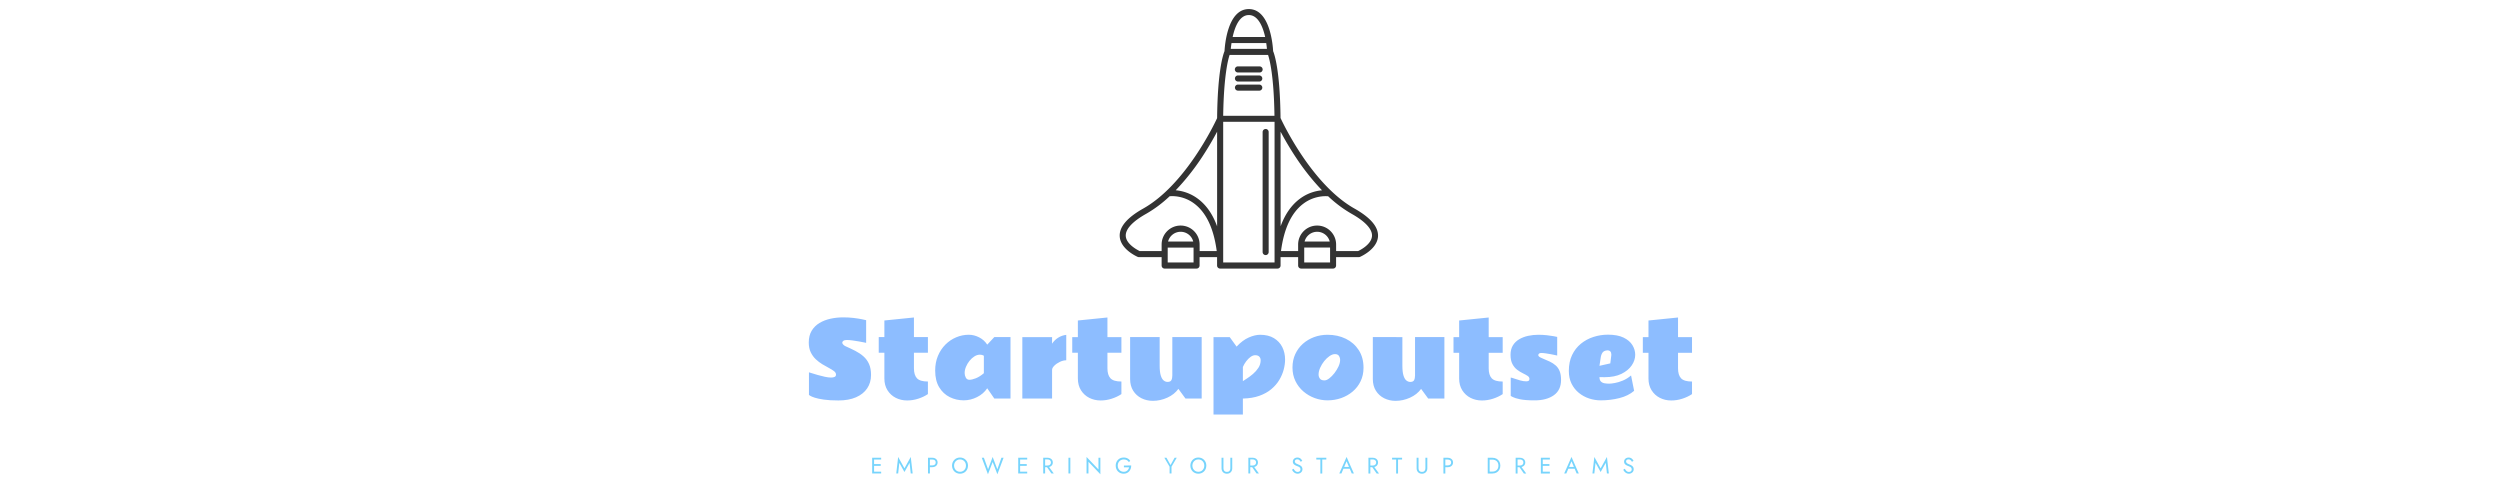 <svg xmlns="http://www.w3.org/2000/svg" xml:space="preserve" width="1500" height="293" data-id="lg_w4nZBBeJxHaxVFhu50" data-version="1" viewBox="0 0 1500 293"><g data-padding="20"><g transform="translate(10 5.232)scale(.964)"><rect width="560" height="71.19" x="87.407" y="-289.262" fill="none" rx="0" ry="0" transform="translate(400 476.49)"/><path fill="#8dbdff" d="M493.127 240.393v-14.09q.18.03 1.74.54 1.55.51 3.77 1.14 2.21.63 4.44 1.11 2.23.47 3.8.47 1.35 0 2.21-.4.87-.4.87-1.47 0-1.17-1.24-2.13-1.23-.95-3.15-1.96-1.92-1.02-4.09-2.31t-4.09-3.11q-1.92-1.81-3.15-4.35t-1.23-6.08q0-4.33 1.81-7.33 1.82-3 4.88-4.83t6.89-2.66 7.86-.83q3.41 0 6.46.36 3.04.37 5.15.8t2.66.59v14.12l-1.28-.28q-1.27-.28-3.2-.61-1.92-.34-3.96-.62-2.05-.28-3.59-.28-1.41 0-2.12.5-.71.49-.71 1.17 0 .55.62 1.21.61.66 1.47 1.03 3.23 1.42 6.09 2.89 2.87 1.48 5.05 3.42 2.18 1.93 3.43 4.72 1.25 2.78 1.25 6.81 0 4.8-2.42 8.37-2.41 3.57-6.95 5.54t-10.94 1.97q-5.5 0-9.07-.53-3.57-.52-5.6-1.18t-2.85-1.19Zm43.43-26.26v-9.75h3.51v-10.34l18.4-1.87v12.21h8.7v9.75h-8.7v9.66q0 4.18 1.87 6.21 1.88 2.03 6.83 2.03v7.82q-2.64 1.78-6.03 2.87-3.38 1.1-6.89 1.1-3.87 0-7.09-1.63-3.21-1.64-5.15-4.71-1.94-3.08-1.94-7.35v-16Zm35.13 11.1q0-5.05 1.71-9.14t4.66-7.05q2.95-2.95 6.71-4.53 3.75-1.59 7.84-1.59 3.29 0 6.45 1.62 3.15 1.61 5.03 4.54l4.4-4.71h10.08v38.24h-10.08l-4.4-6.37q-2.37 3.51-6.37 5.5-4 2-8.25 2-4.67 0-8.73-2.01-4.06-2.02-6.55-6.12-2.5-4.11-2.5-10.38m18.34 1.5q0 1.51.71 2.86.7 1.36 2.3 1.36 1.54 0 3.94-.94t5.01-3.15v-10.89q-1.07-.65-2.43-.65-1.75 0-3.44 1.06t-3.06 2.77-2.2 3.71-.83 3.87m63.24-23.74v15.82q-1.9 0-3.96.98-2.07.99-3.46 2.37-1.4 1.38-1.4 2.61v17.85h-18.52v-38.24h18.52v4.09q1.56-2.37 3.89-3.78 2.32-1.42 4.93-1.7m3.73 11.14v-9.75h3.5v-10.34l18.4-1.87v12.21h8.7v9.75h-8.7v9.66q0 4.18 1.88 6.21 1.87 2.03 6.82 2.03v7.82q-2.64 1.78-6.03 2.87-3.38 1.1-6.89 1.1-3.87 0-7.09-1.63-3.21-1.64-5.15-4.71-1.94-3.08-1.94-7.35v-16Zm54.41-9.76v17.81q0 3.94.7 6.14.69 2.2 1.81 3.07 1.12.88 2.38.88 1.85 0 2.42-1.12.57-1.13.57-2.91v-23.87h18.27v38.24h-10.09l-4.4-6q-2.55 3.5-6.9 5.47-4.36 1.97-9 1.97-3.85 0-7.08-1.61-3.23-1.62-5.15-4.66-1.92-3.05-1.92-7.32v-26.09Zm62.49-1.44q5.17 0 8.63 2.1 3.46 2.09 5.2 5.58t1.74 7.77q0 2.95-.87 6.24-.86 3.29-2.75 6.44-1.89 3.16-4.97 5.73-3.07 2.57-7.44 4.13-4.37 1.57-10.24 1.7v9.96h-18.28v-48.2h10.09l4.28 5.91q3.69-3.97 7.55-5.66 3.86-1.7 7.06-1.7m-3.08 12.71q-1.35 0-2.83 1.06-1.47 1.06-2.73 2.74-1.26 1.67-2.06 3.52v8.83q.8-.56 2.58-1.69 1.78-1.14 3.75-2.82t3.36-3.83q1.38-2.15 1.38-4.71 0-1.26-.82-2.18-.81-.92-2.63-.92m45.1 28.1q-4.12 0-8.03-1.43-3.9-1.43-7.03-4.12-3.12-2.69-4.95-6.46t-1.83-8.41q0-4.59 1.72-8.34 1.73-3.75 4.74-6.44 3.02-2.69 6.97-4.16 3.95-1.46 8.41-1.46 6.28 0 11.35 2.48 5.08 2.48 8.05 7.07 2.97 4.6 2.97 10.97 0 4.68-1.82 8.43-1.81 3.75-4.95 6.4-3.14 2.64-7.15 4.06-4.02 1.41-8.45 1.41m-1.94-12.42q1.36 0 3.02-1.28t3.2-3.26q1.54-1.99 2.54-4.17.99-2.18.99-4 0-1.38-.72-2.52t-2.47-1.14q-1.6 0-3.39 1.22-1.78 1.21-3.34 3.16-1.55 1.96-2.52 4.16t-.97 4.2q0 1.35.8 2.49t2.86 1.14m48.5-26.95v17.81q0 3.94.7 6.14.69 2.2 1.81 3.07 1.12.88 2.39.88 1.84 0 2.41-1.12.57-1.13.57-2.91v-23.87h18.27v38.24h-10.09l-4.4-6q-2.55 3.5-6.9 5.47-4.36 1.97-9 1.97-3.85 0-7.08-1.61-3.23-1.62-5.15-4.66-1.92-3.05-1.92-7.32v-26.09Zm31.82 9.76v-9.75h3.51v-10.34l18.39-1.87v12.21h8.71v9.75h-8.71v9.66q0 4.18 1.88 6.21t6.83 2.03v7.82q-2.65 1.78-6.03 2.87-3.38 1.1-6.89 1.1-3.88 0-7.09-1.63-3.21-1.64-5.15-4.71-1.94-3.08-1.94-7.35v-16Zm35.61 26.85v-11.42q.59.03 2.22.62 1.63.58 3.66 1.15t3.78.57q.9 0 1.45-.32.55-.33.55-1.19 0-1.13-1.18-1.9-1.19-.77-2.94-1.62-1.75-.84-3.52-2.17-1.77-1.32-2.95-3.55-1.19-2.23-1.19-5.77 0-3.44 1.46-5.83 1.46-2.38 3.94-3.84t5.57-2.13q3.09-.66 6.35-.66 2.8 0 5.29.28t4.23.6 2.2.45v11.59l-1.09-.24q-1.09-.25-2.72-.56-1.63-.3-3.3-.55-1.66-.25-2.83-.25-.89 0-1.36.4-.48.4-.48.93 0 .49.52.95t2.12 1.11q2.43.98 4.53 1.98 2.09 1 3.67 2.39 1.59 1.38 2.46 3.53.88 2.16.88 5.48 0 6.34-4.49 9.53-4.49 3.2-11.94 3.2-5.9 0-9.13-.69t-4.49-1.38Zm56.07 2.76q-3.72 0-7.26-1.16-3.53-1.17-6.4-3.5-2.86-2.32-4.55-5.73-1.69-3.42-1.69-7.94 0-5.63 2.01-9.86 2.02-4.23 5.47-7.04 3.44-2.82 7.81-4.23 4.37-1.42 9.07-1.42 5.97 0 9.71 1.82 3.74 1.81 5.49 4.67t1.75 6.03q0 3.42-2.18 6.62-2.19 3.19-6.41 5.26-4.23 2.06-10.42 2.06-.58 0-1.55-.02-.97-.01-1.68-.04 0 1.93.93 2.79.92.87 2.32 1.08 1.4.22 2.81.22 1.26 0 3.56-.42 2.29-.41 4.96-1.52 2.68-1.11 5.08-3.17l1.91 9.57q-3.63 3.13-9.19 4.53-5.55 1.4-11.55 1.4m-.83-21.5 6.74-1.51.58-4.7q0-.19.03-.36.04-.17.04-.35 0-2.71-2.53-2.71-2.18.19-3.04 1.5-.86 1.3-1.11 3.41t-.71 4.72m26.99-8.11v-9.75h3.51v-10.34l18.39-1.87v12.21h8.71v9.75h-8.71v9.66q0 4.18 1.88 6.21t6.83 2.03v7.82q-2.65 1.78-6.03 2.87-3.38 1.1-6.89 1.1-3.88 0-7.09-1.63-3.22-1.64-5.15-4.71-1.94-3.08-1.94-7.35v-16Z"/><rect width="482.043" height="15.82" x="126.386" y="-261.578" fill="none" rx="0" ry="0" transform="translate(400.5 538.54)"/><path fill="#77d4fc" d="M533.127 288.153v1.12h4.94v-1.12Zm0-8.68v1.12h4.94v-1.12Zm0 3.92v1.12h4.66v-1.12Zm.53-3.92h-1.19v9.8h1.19Zm14.99 9.79.73-6.62 3.19 5.71 3.2-5.71.72 6.62h1.19l-1.19-10.29-3.92 7.1-3.92-7.1-1.19 10.29Zm19.76-9.79h-1.19v9.8h1.19Zm-.53 0v1.12h2q.95 0 1.55.45.59.46.59 1.37 0 .9-.59 1.36-.6.46-1.55.46h-2v1.12h2q.95 0 1.7-.36.75-.35 1.19-1.02.44-.66.44-1.56 0-.91-.44-1.57t-1.19-1.01q-.75-.36-1.7-.36Zm15.56 4.9q0-1.11.49-1.97.48-.87 1.32-1.38.84-.5 1.9-.5 1.08 0 1.92.5.83.51 1.31 1.38.48.86.48 1.97t-.48 1.97q-.48.87-1.31 1.38-.84.5-1.92.5-1.06 0-1.9-.5-.84-.51-1.32-1.38-.49-.86-.49-1.97m-1.26 0q0 1.06.38 1.99.37.92 1.04 1.6t1.58 1.06q.91.39 1.97.39 1.08 0 1.99-.39.9-.38 1.57-1.06t1.04-1.6q.37-.93.37-1.99 0-1.08-.37-2-.37-.91-1.04-1.59t-1.57-1.07q-.91-.38-1.99-.38-1.06 0-1.97.38-.91.39-1.58 1.07t-1.04 1.59q-.38.92-.38 2m30.75-4.9-2.55 7.21-2.91-7.7-2.86 7.7-2.6-7.21h-1.33l3.85 10.29 2.94-7.62 2.94 7.62 3.85-10.29Zm11.1 8.68v1.12h4.94v-1.12Zm0-8.68v1.12h4.94v-1.12Zm0 3.92v1.12h4.66v-1.12Zm.53-3.92h-1.19v9.8h1.19Zm17.45 4.97h-1.33l3.36 4.83h1.47Zm-1.89-4.97h-1.19v9.8h1.19Zm-.54 0v1.05h2.01q.63 0 1.11.22.48.23.76.65.27.42.27 1.02t-.27 1.02q-.28.42-.76.65-.48.22-1.11.22h-2.01v1.05h2.01q.95 0 1.7-.36.75-.35 1.19-1.02.44-.66.44-1.56 0-.91-.44-1.57t-1.19-1.01q-.75-.36-1.7-.36Zm16.24 0h-1.19v9.8h1.19Zm18.69 0h-1.19v7.29l-7.42-7.78v10.29h1.19v-7.29l7.42 7.78Zm14.65 4.83v1.12h3.26q-.13.57-.4 1.08-.27.5-.69.89-.42.4-1 .61-.58.22-1.31.22-1.04 0-1.88-.49t-1.33-1.36q-.5-.87-.5-2 0-1.15.5-2.01.49-.86 1.33-1.35t1.88-.49q1.12 0 1.94.44.83.44 1.29 1.23l.84-.77q-.42-.69-1.03-1.15t-1.37-.7-1.67-.24q-1.07 0-1.98.37t-1.58 1.05-1.04 1.6q-.37.93-.37 2.02t.37 2.02q.37.92 1.04 1.6t1.58 1.05 1.98.37q1.12 0 1.99-.41.88-.42 1.48-1.13t.91-1.63.31-1.94Zm32.88-4.83h-1.33l-2.53 4.54-2.52-4.54h-1.33l3.26 5.59v4.21h1.19v-4.23Zm9.73 4.9q0-1.11.49-1.97.48-.87 1.32-1.38.84-.5 1.9-.5 1.08 0 1.92.5.83.51 1.31 1.38.48.86.48 1.97t-.48 1.97q-.48.87-1.31 1.38-.84.5-1.92.5-1.06 0-1.9-.5-.84-.51-1.32-1.38-.49-.86-.49-1.97m-1.26 0q0 1.06.38 1.99.37.92 1.04 1.6t1.58 1.06q.91.39 1.97.39 1.08 0 1.99-.39.9-.38 1.57-1.06t1.04-1.6q.37-.93.37-1.99 0-1.08-.37-2-.37-.91-1.04-1.59t-1.57-1.07q-.91-.38-1.99-.38-1.06 0-1.97.38-.91.39-1.58 1.07t-1.04 1.59q-.38.92-.38 2m20.6-4.9h-1.19v6.58q0 .73.23 1.34.23.62.67 1.07t1.06.7q.61.25 1.37.25t1.37-.25q.62-.25 1.06-.7t.67-1.07q.23-.61.23-1.34v-6.58h-1.19v6.58q0 1.01-.54 1.62-.55.62-1.6.62t-1.6-.62q-.54-.61-.54-1.62Zm18.58 4.97h-1.33l3.36 4.83h1.47Zm-1.89-4.97h-1.19v9.8h1.19Zm-.54 0v1.05h2.01q.63 0 1.11.22.48.23.76.65.27.42.27 1.02t-.27 1.02q-.28.42-.76.65-.48.22-1.11.22h-2.01v1.05h2.01q.95 0 1.7-.36.75-.35 1.19-1.02.44-.66.44-1.56 0-.91-.44-1.57t-1.19-1.01q-.75-.36-1.7-.36Zm27.46 6.83-.95.65q.32.64.83 1.21.51.56 1.19.91.68.34 1.48.34.58 0 1.12-.2.54-.19.97-.56.43-.36.67-.88.25-.52.25-1.16 0-.67-.24-1.16-.24-.48-.61-.82t-.81-.57q-.43-.22-.82-.36-.86-.3-1.35-.6-.5-.3-.71-.64t-.21-.75q0-.48.36-.86.37-.39 1.17-.39.57 0 .97.23.4.22.68.57t.46.72l1.02-.59q-.24-.52-.66-.99t-1.01-.77q-.6-.3-1.39-.3-.83 0-1.47.33-.65.33-1.01.9-.37.58-.37 1.3 0 .68.26 1.14t.67.77q.4.32.85.52.45.21.81.33.56.2 1.06.44.5.25.81.64.3.39.3 1.05 0 .67-.47 1.11-.48.43-1.26.43-.59 0-1.05-.25t-.83-.7q-.38-.45-.71-1.04m14.18-6.83v1.12h2.52v8.68h1.19v-8.68h2.52v-1.12Zm16.7 5.73-.42 1.12h5.18l-.42-1.12Zm.49.36 1.65-3.89 1.68 3.95.12.28 1.42 3.36h1.33l-4.55-10.29-4.55 10.29h1.33l1.46-3.44Zm18.33-1.12h-1.33l3.36 4.83h1.47Zm-1.89-4.97h-1.19v9.8h1.19Zm-.53 0v1.05h2q.63 0 1.11.22.48.23.76.65.27.42.27 1.02t-.27 1.02q-.28.42-.76.65-.48.22-1.11.22h-2v1.05h2q.95 0 1.7-.36.75-.35 1.19-1.02.44-.66.44-1.56 0-.91-.44-1.57t-1.19-1.01q-.75-.36-1.7-.36Zm14.06 0v1.12h2.52v8.68h1.19v-8.68h2.52v-1.12Zm16.46 0h-1.19v6.58q0 .73.23 1.34.23.62.67 1.07t1.06.7q.61.25 1.37.25.75 0 1.37-.25t1.06-.7.67-1.07q.23-.61.23-1.34v-6.58h-1.19v6.58q0 1.01-.55 1.62-.54.62-1.59.62t-1.6-.62q-.54-.61-.54-1.62Zm16.68 0h-1.19v9.8h1.19Zm-.53 0v1.12h2q.96 0 1.55.45.6.46.6 1.37 0 .9-.6 1.36-.59.46-1.55.46h-2v1.12h2q.96 0 1.71-.36.74-.35 1.19-1.02.44-.66.44-1.56 0-.91-.44-1.57-.45-.66-1.19-1.01-.75-.36-1.71-.36Zm28.11 0h-1.19v9.8h1.19Zm-.53 9.8h2.28q1.43 0 2.54-.62 1.1-.61 1.73-1.71t.63-2.57-.63-2.57-1.73-1.71q-1.11-.62-2.54-.62h-2.28v1.19h2.28q.83 0 1.52.26.68.26 1.17.74t.76 1.17q.26.69.26 1.54t-.26 1.54q-.27.69-.76 1.17t-1.17.74q-.69.26-1.52.26h-2.28Zm19.8-4.83h-1.33l3.36 4.83h1.47Zm-1.89-4.97h-1.19v9.8h1.19Zm-.53 0v1.05h2q.63 0 1.11.22.48.23.76.65.27.42.27 1.02t-.27 1.02q-.28.42-.76.65-.48.22-1.11.22h-2v1.05h2q.95 0 1.7-.36.75-.35 1.19-1.02.44-.66.44-1.56 0-.91-.44-1.57t-1.19-1.01q-.75-.36-1.7-.36Zm15.69 8.68v1.12h4.94v-1.12Zm0-8.68v1.12h4.94v-1.12Zm0 3.92v1.12h4.66v-1.12Zm.53-3.92h-1.19v9.8h1.19Zm15.72 5.73-.42 1.12h5.18l-.42-1.12Zm.49.36 1.66-3.89 1.68 3.95.11.28 1.43 3.36h1.33l-4.55-10.29-4.55 10.29h1.33l1.45-3.44Zm15.88 3.7.73-6.62 3.19 5.71 3.19-5.71.73 6.62h1.19l-1.19-10.29-3.92 7.1-3.92-7.1-1.19 10.29Zm18.94-2.96-.95.65q.32.64.83 1.21.51.56 1.19.91.68.34 1.48.34.58 0 1.12-.2.54-.19.97-.56.43-.36.67-.88.25-.52.25-1.16 0-.67-.24-1.16-.24-.48-.61-.82t-.81-.57q-.43-.22-.82-.36-.86-.3-1.35-.6-.5-.3-.71-.64t-.21-.75q0-.48.36-.86.37-.39 1.17-.39.57 0 .97.23.4.22.68.57t.46.72l1.02-.59q-.24-.52-.66-.99t-1.01-.77q-.6-.3-1.39-.3-.83 0-1.47.33-.65.33-1.01.9-.37.58-.37 1.3 0 .68.26 1.14t.67.77q.4.32.85.52.45.21.81.33.56.2 1.06.44.5.25.81.64.3.39.3 1.05 0 .67-.47 1.11-.48.43-1.26.43-.59 0-1.05-.25t-.83-.7q-.38-.45-.71-1.04"/><path fill="#333" d="M832.721 124.407c-26.339-14.815-44.325-52.62-46.078-56.382-.316-29.51-3.743-39.538-4.61-41.606-.177-3.35-1.813-26.201-15.13-26.201s-14.952 22.852-15.13 26.2c-.866 2.07-4.294 12.116-4.61 41.686-1.87 4.058-19.817 41.546-46.038 56.303-9.988 5.614-14.893 11.426-14.578 17.257.433 8.077 10.756 12.608 11.21 12.805q.354.138.728.138h14.145v5.24c0 1.043.827 1.89 1.871 1.89h19.878a1.89 1.89 0 0 0 1.871-1.89v-5.24h10.894v5.24c0 1.043.847 1.89 1.891 1.89h35.756a1.89 1.89 0 0 0 1.871-1.89v-5.24h10.934v5.24c0 1.043.827 1.89 1.871 1.89h19.878a1.89 1.89 0 0 0 1.871-1.89v-5.24h14.145q.374 0 .73-.138c.452-.197 10.774-4.728 11.228-12.805q.413-8.767-14.598-17.257M796.04 92.296a146 146 0 0 0 16.41 20.724c-3.644.315-8.864 1.536-13.986 5.416q-7.683 5.832-11.76 16.942l-.04-58.862c2.87 5.413 6 10.685 9.376 15.8M778.172 24.98h-22.498q.138-1.44.453-3.586h21.611q.296 1.97.434 3.586m-23.246 3.782h23.955c1.004 2.994 3.625 13.12 3.98 37.882h-31.915c.374-24.802 2.995-34.908 4-37.882M766.923 3.94c5.634 0 8.668 7.012 10.145 13.652h-20.23c1.38-6.344 4.274-13.652 10.086-13.652m-19.76 72.594v58.923q-4.057-11.19-11.78-17.04a27 27 0 0 0-13.987-5.419 146 146 0 0 0 16.43-20.704 191 191 0 0 0 9.338-15.76m-30.752 81.4v-9.26h16.094v9.28Zm.236-13.042a8.077 8.077 0 0 1 15.642 0Zm19.622 1.892c0-6.528-5.292-11.82-11.82-11.82s-11.82 5.292-11.82 11.82v4.038h-13.694c-1.576-.767-8.353-4.334-8.628-9.377-.217-4.236 4.156-8.983 12.686-13.79a76.8 76.8 0 0 0 14.618-10.934c1.891-.177 8.806-.394 15.484 4.69 7.328 5.535 11.978 15.444 13.83 29.411h-10.639Zm46.65 11.15h-31.974V70.368h31.973Zm34.553 0H801.38v-9.279h16.095Zm-15.858-13.042a8.077 8.077 0 0 1 15.641 0Zm41.96-3.466c-.275 5.122-7.032 8.649-8.608 9.397h-13.73v-4.039c0-6.528-5.293-11.82-11.82-11.82s-11.82 5.292-11.82 11.82v4.038h-10.66c1.831-13.928 6.461-23.797 13.75-29.353 6.698-5.122 13.75-4.904 15.602-4.728a76.8 76.8 0 0 0 14.598 10.914c8.51 4.787 12.903 9.555 12.687 13.79"/><path fill="#333" d="M760.382 39.677h13.042a1.891 1.891 0 1 0 0-3.763h-13.06a1.891 1.891 0 1 0 0 3.743m0 5.674h13.04a1.891 1.891 0 1 0 0-3.784h-13.06a1.891 1.891 0 1 0 0 3.763m.02 5.693h13.04a1.891 1.891 0 1 0 0-3.782h-13.06a1.891 1.891 0 1 0 0 3.763m17.02 23.876c-1.03.01-1.86.842-1.872 1.871v74.723a1.881 1.881 0 0 0 3.763 0V76.731a1.89 1.89 0 0 0-1.89-1.89"/></g><path fill="transparent" stroke="transparent" d="M470 0h560v293H470z"/></g></svg>